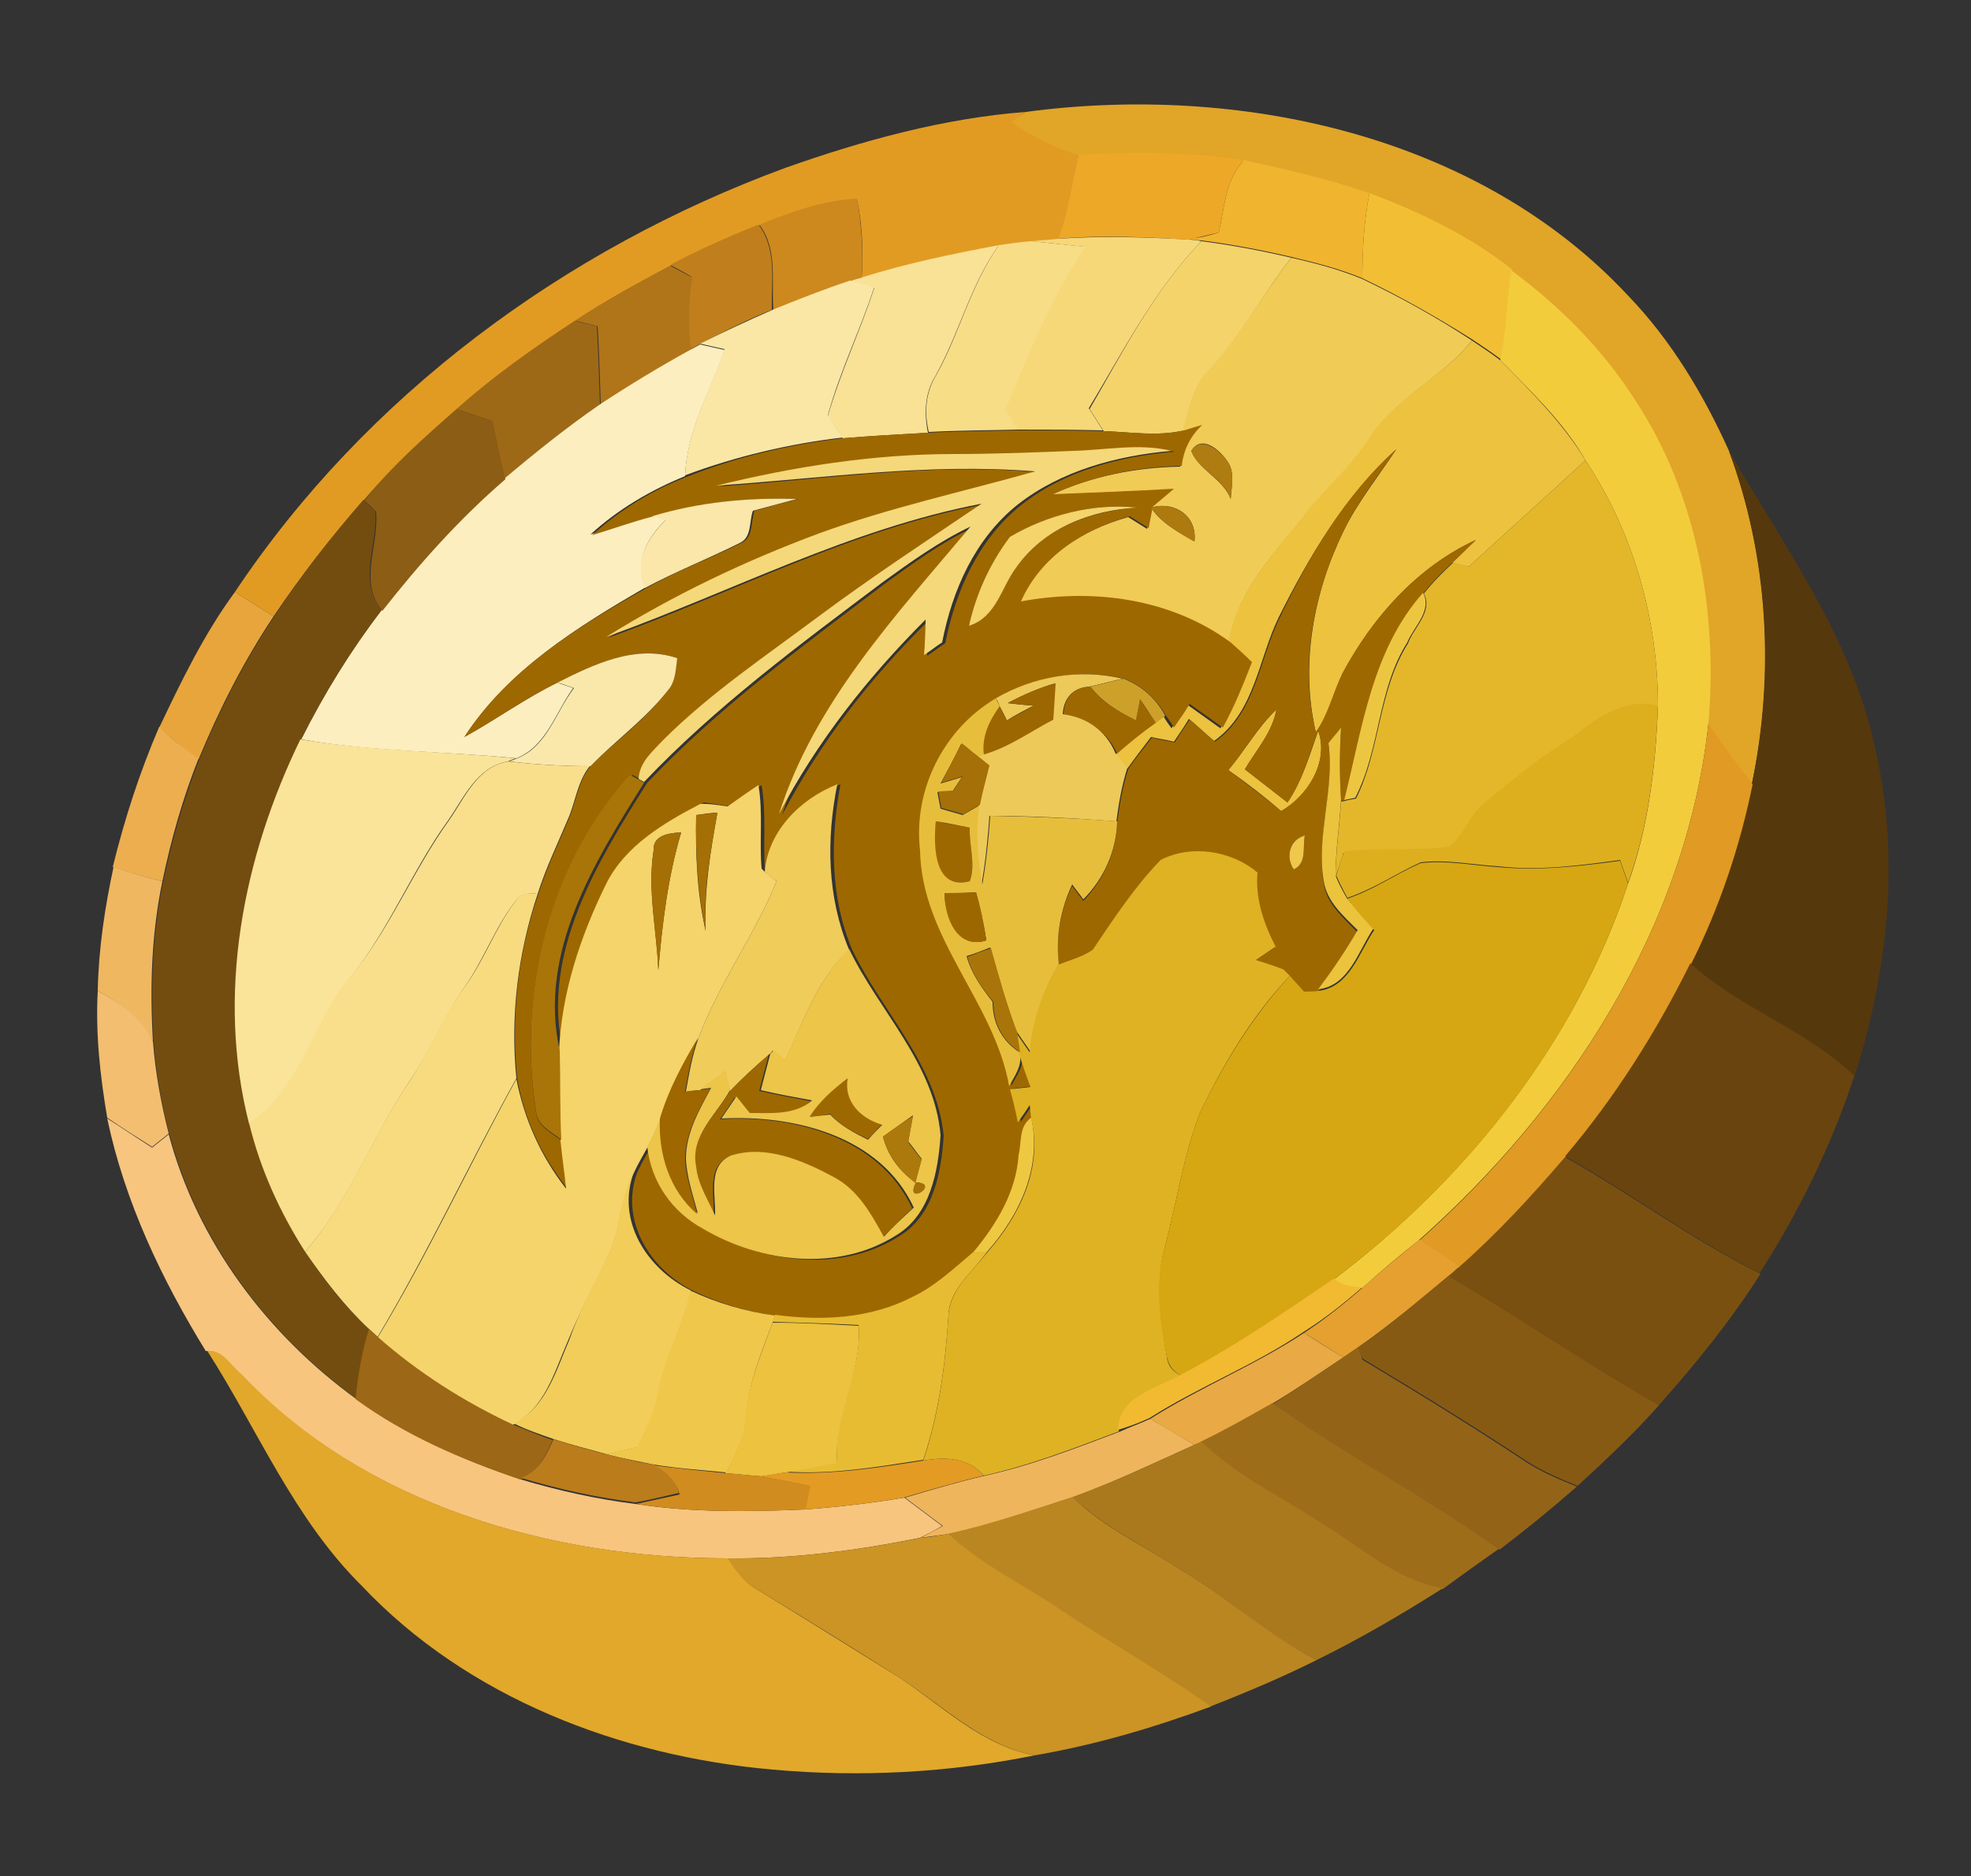 <?xml version="1.0" encoding="utf-8"?>
<!-- Generator: Adobe Illustrator 26.0.3, SVG Export Plug-In . SVG Version: 6.00 Build 0)  -->
<svg version="1.1" id="Layer_1" xmlns="http://www.w3.org/2000/svg" xmlns:xlink="http://www.w3.org/1999/xlink" x="0px" y="0px"
	 viewBox="0 0 250 238" style="enable-background:new 0 0 250 238;" xml:space="preserve">
<rect x="0" y="0" width="250" height="238" fill="#333333" stroke="none"/>
<style type="text/css">
	.st0{fill:#E1A527;}
	.st1{fill:#E19B23;}
	.st2{fill:#EDA828;}
	.st3{fill:#F1B42E;}
	.st4{fill:#CD891E;}
	.st5{fill:#F2BF34;}
	.st6{fill:#C07F1C;}
	.st7{fill:#F6D879;}
	.st8{fill:#F8DD87;}
	.st9{fill:#F4D36B;}
	.st10{fill:#F9E195;}
	.st11{fill:#F0CB56;}
	.st12{fill:#B07519;}
	.st13{fill:#F2CC3B;}
	.st14{fill:#FAE7A6;}
	.st15{fill:#9E6917;}
	.st16{fill:#ECC23F;}
	.st17{fill:#FCEEBE;}
	.st18{fill:#8C5D14;}
	.st19{fill:#9E6800;}
	.st20{fill:#AE7C11;}
	.st21{fill:#F5D87A;}
	.st22{fill:#56380D;}
	.st23{fill:#E4B72B;}
	.st24{fill:#FAE7A9;}
	.st25{fill:#734D10;}
	.st26{fill:#F4D46B;}
	.st27{fill:#AD7A0F;}
	.st28{fill:#E8A53B;}
	.st29{fill:#EDC641;}
	.st30{fill:#FAE8AB;}
	.st31{fill:#ECC959;}
	.st32{fill:#CDA02A;}
	.st33{fill:#9C6600;}
	.st34{fill:#E7BE3B;}
	.st35{fill:#DDAF1E;}
	.st36{fill:#ECAE4F;}
	.st37{fill:#E19A23;}
	.st38{fill:#EBC33D;}
	.st39{fill:#FAE499;}
	.st40{fill:#A47007;}
	.st41{fill:#F9DF8B;}
	.st42{fill:#A97509;}
	.st43{fill:#F0CC5B;}
	.st44{fill:#A46F05;}
	.st45{fill:#EFC74B;}
	.st46{fill:#DFB223;}
	.st47{fill:#D6A712;}
	.st48{fill:#F0B761;}
	.st49{fill:#F7DB7E;}
	.st50{fill:#9D6700;}
	.st51{fill:#A9750A;}
	.st52{fill:#ECC549;}
	.st53{fill:#69440F;}
	.st54{fill:#F3BE70;}
	.st55{fill:#9E6700;}
	.st56{fill:#F7C57E;}
	.st57{fill:#AC790D;}
	.st58{fill:#EFC841;}
	.st59{fill:#7A5011;}
	.st60{fill:#F2CD59;}
	.st61{fill:#A57107;}
	.st62{fill:#E5A030;}
	.st63{fill:#E8BC32;}
	.st64{fill:#F2BA31;}
	.st65{fill:#875A14;}
	.st66{fill:#ECC23E;}
	.st67{fill:#9C6716;}
	.st68{fill:#E9A944;}
	.st69{fill:#E1A82B;}
	.st70{fill:#936417;}
	.st71{fill:#9E6D19;}
	.st72{fill:#EFB55D;}
	.st73{fill:#BB7C1B;}
	.st74{fill:#AB791D;}
	.st75{fill:#E39B23;}
	.st76{fill:#D18C1F;}
	.st77{fill:#BA8621;}
	.st78{fill:#CB9425;}
</style>
<g id="_x23_e1a527ff">
	<path class="st0" d="M130.1,14.2c26.9-3.6,57.3,2.8,76.4,23.3c5.5,5.7,9.6,12.6,12.8,19.7c5,13.5,5.8,28.3,2.9,42.3
		c-2-2.5-3.8-5-5.6-7.7c1.2-14.3-1.3-29.2-9.4-41.2c-4.1-6.4-9.5-11.8-15.6-16.3c-5.4-4.4-11.7-7.3-18.1-9.7
		c-5.2-1.8-10.5-3.1-15.9-4.2c-7-1.1-14-1-21-0.7c-3-0.9-5.9-2.4-8.5-4.2C128.7,15.1,129.6,14.5,130.1,14.2z"/>
</g>
<g id="_x23_e19b23ff">
	<path class="st1" d="M99.6,21.3c9.9-3.5,20.1-6.3,30.5-7.1c-0.5,0.3-1.4,1-1.8,1.3c2.6,1.8,5.4,3.3,8.5,4.2
		c-0.7,3.6-1.3,7.3-2.6,10.7c-1.1,0.1-2.3,0.2-3.4,0.3c-1.4,0.1-2.7,0.3-4.1,0.5c-5.9,1-11.7,2.3-17.4,4.1c0.2-3.4,0.1-6.7-0.6-10
		c-4.3,0.2-8.4,1.7-12.4,3.3c-3.8,1.5-7.6,3.2-11.2,5.1c-4.1,2.2-8.2,4.4-12.1,7c-5.2,3.5-10.4,7-15,11.2
		c-4.1,3.6-8.2,7.3-11.8,11.5C42,68.1,38.2,73,34.7,78.2c-1.6-1-3.3-2.1-4.9-3.1C46.4,50.2,71.6,31.6,99.6,21.3z"/>
</g>
<g id="_x23_eda828ff">
	<path class="st2" d="M136.8,19.6c7-0.3,14-0.4,21,0.7c-2.4,2.5-2.5,6.1-3.2,9.2c-1.3,0.3-2.5,0.6-3.8,0.9
		c-5.5-0.3-11.1-0.6-16.6-0.1C135.5,26.9,136,23.2,136.8,19.6z"/>
</g>
<g id="_x23_f1b42eff">
	<path class="st3" d="M154.6,29.5c0.7-3.1,0.8-6.7,3.2-9.2c5.3,1.2,10.7,2.4,15.9,4.2c-0.7,3.6-0.9,7.2-0.9,10.8c-2.9-1.2-6-2-9-2.7
		c-3.8-0.9-7.6-1.6-11.4-2.1c-0.4,0-1.2-0.1-1.6-0.2C152.1,30.2,153.3,29.9,154.6,29.5z"/>
</g>
<g id="_x23_cd891eff">
	<path class="st4" d="M96.3,28.5c4-1.6,8.1-3.1,12.4-3.3c0.6,3.3,0.8,6.7,0.6,10c-0.4,0.1-1.1,0.3-1.4,0.5c-3.3,1.1-6.6,2.4-9.8,3.7
		C97.8,35.7,98.7,31.6,96.3,28.5z"/>
</g>
<g id="_x23_f2bf34ff">
	<path class="st5" d="M172.8,35.3c0-3.6,0.2-7.2,0.9-10.8c6.4,2.4,12.7,5.4,18.1,9.7c-0.6,3.8-0.6,7.6-1.4,11.4
		c-1.2-0.9-2.4-1.7-3.6-2.5C182.2,40.2,177.6,37.6,172.8,35.3z"/>
</g>
<g id="_x23_c07f1cff">
	<path class="st6" d="M85,33.6c3.6-1.9,7.4-3.6,11.2-5.1c2.4,3.1,1.6,7.2,1.7,10.8c-3.2,1.3-6.2,2.8-9.2,4.4l-1.1,0.6
		c-0.5-3-0.3-6.1,0.1-9.2C86.9,34.6,85.9,34.1,85,33.6z"/>
</g>
<g id="_x23_f6d879ff">
	<path class="st7" d="M130.8,30.6c1.1-0.1,2.2-0.2,3.4-0.3c5.5-0.4,11.1-0.2,16.6,0.1c0.4,0,1.2,0.1,1.6,0.2
		c-6,6.2-9.9,13.9-14.3,21.2c0.6,0.9,1.2,1.9,1.8,2.8c-3.7-0.1-7.3-0.1-11-0.1c-0.5-0.8-1-1.7-1.6-2.5c3.1-7,5.9-14.4,10.2-20.7
		C135.4,31.1,133.1,30.8,130.8,30.6z"/>
</g>
<g id="_x23_f8dd87ff">
	<path class="st8" d="M126.7,31.1c1.4-0.2,2.7-0.4,4.1-0.5c2.3,0.2,4.6,0.5,6.9,0.7c-4.4,6.4-7.2,13.7-10.2,20.7
		c0.5,0.8,1,1.7,1.6,2.5c-3.8,0.1-7.5,0.1-11.3,0.3c-0.6-2.5-0.4-5.1,1-7.3C121.7,42.3,123.1,36.2,126.7,31.1z"/>
</g>
<g id="_x23_f4d36bff">
	<path class="st9" d="M152.4,30.6c3.8,0.5,7.6,1.2,11.4,2.1c-3.7,4.7-6.5,10.1-10.6,14.5c-1.9,2-2.4,4.8-3,7.4
		c-3.4,0.8-6.8,0.2-10.2,0.1c-0.6-0.9-1.2-1.9-1.8-2.8C142.5,44.5,146.4,36.8,152.4,30.6z"/>
</g>
<g id="_x23_f9e195ff">
	<path class="st10" d="M109.3,35.2c5.7-1.8,11.5-3,17.4-4.1c-3.6,5-5,11.1-8,16.5c-1.4,2.2-1.5,4.8-1,7.3c-3.6,0.2-7.2,0.4-10.8,0.7
		c-0.6-1-1.3-1.9-1.9-2.8c1.6-5.6,4.1-10.8,5.9-16.3c-0.8-0.2-2.3-0.6-3.1-0.8C108.2,35.5,108.9,35.3,109.3,35.2z"/>
</g>
<g id="_x23_f0cb56ff">
	<path class="st11" d="M163.8,32.7c3.1,0.7,6.1,1.5,9,2.7c4.8,2.3,9.5,4.9,13.9,7.8c-3.8,4.8-9.8,7.3-13,12.5
		c-2.4,3.8-6,6.8-8.7,10.3c-3.8,4.6-8.2,9.4-9.1,15.6c-7.6-5.6-17.5-6.9-26.6-5.2c2.5-5.7,8-9.2,13.8-10.8c0.8,0.5,1.6,1,2.4,1.5
		c0.1-0.7,0.4-2,0.5-2.7c0.9-0.8,1.8-1.5,2.7-2.3c-5.1,0.3-10.3,0.4-15.4,0.7c5.1-2.4,10.8-3.5,16.4-3.6c0.2-2,1.1-3.9,2.6-5.2
		c-0.6,0.2-1.7,0.5-2.3,0.7c0.7-2.5,1.2-5.3,3-7.4C157.2,42.8,160.1,37.4,163.8,32.7 M151.1,57.2c0.9,2.4,4,3.5,5,6.1
		c0.1-1.6,0.6-3.5-0.5-4.9C154.6,57,152.4,55.1,151.1,57.2 M146,64.4c1.3,2,3.5,3.1,5.5,4.3C151.9,65.5,149,63.5,146,64.4z"/>
</g>
<g id="_x23_b07519ff">
	<path class="st12" d="M72.9,40.7c3.9-2.6,8-4.8,12.1-7c0.9,0.5,1.9,1,2.8,1.5c-0.4,3-0.7,6.1-0.1,9.2c-3.9,2.2-7.8,4.5-11.5,7
		c-0.1-3.3-0.2-6.7-0.4-10C75,41.2,73.6,40.8,72.9,40.7z"/>
</g>
<g id="_x23_f2cc3bff">
	<path class="st13" d="M190.3,45.7c0.8-3.8,0.8-7.6,1.4-11.4c6.1,4.5,11.5,9.9,15.6,16.3c8,12,10.6,27,9.4,41.2
		c-2.8,25.7-17.7,48.7-36.8,65.6c-2.4,1.9-4.8,3.9-7.1,6c-1.3,0-2.6-0.2-3.6-1.1c16.8-12.7,30.6-30,37.3-50.2
		c2.6-7.2,3.5-14.9,3.8-22.5c0-11-3.1-22-9.2-31.2C198.3,53.5,194.2,49.7,190.3,45.7z"/>
</g>
<g id="_x23_fae7a6ff">
	<path class="st14" d="M98,39.3c3.2-1.3,6.5-2.6,9.8-3.7c0.8,0.2,2.3,0.6,3.1,0.8c-1.8,5.5-4.4,10.8-5.9,16.3
		c0.6,0.9,1.3,1.9,1.9,2.8c-6.8,0.8-13.6,2.4-20,4.8c0.2-5.7,3.2-10.7,5-16c-0.8-0.2-2.3-0.5-3.1-0.7C91.8,42.1,94.8,40.7,98,39.3z"
		/>
</g>
<g id="_x23_9e6917ff">
	<path class="st15" d="M57.9,51.9c4.7-4.2,9.8-7.8,15-11.2c0.7,0.2,2.1,0.5,2.8,0.7c0.2,3.3,0.3,6.7,0.4,10c-4.2,2.9-8.3,6-12.1,9.4
		c-0.6-2.4-1.1-4.9-1.6-7.4C60.9,52.9,59.4,52.4,57.9,51.9z"/>
</g>
<g id="_x23_ecc23fff">
	<path class="st16" d="M186.7,43.2c1.2,0.8,2.4,1.6,3.6,2.5c3.9,4,7.9,7.9,10.8,12.7c-4.9,4.5-9.9,9-14.8,13.5
		c-0.5-0.1-1.6-0.4-2.1-0.5c1-1,2-2,3-2.9c-7.4,3.4-13.1,9.8-16.9,16.9c-1.2,2.5-1.8,5.3-3.4,7.5c-2-8.6-0.3-17.7,3.5-25.5
		c1.8-3.7,4.4-6.9,6.7-10.4c-6.5,5.9-11,13.5-14.9,21.3c-2.6,5.3-3,12-8.2,15.7c-1.1-0.9-2.1-1.9-3.2-2.8c-0.6,1-1.3,2-1.9,2.9
		c-0.7-0.2-2.1-0.4-2.9-0.6c-1,1.3-2,2.6-3,4c-0.5-0.6-1-1.2-1.5-1.8c1.6-1.4,3.2-2.7,4.9-3.9c0.3-0.2,0.9-0.7,1.2-0.9
		c0.2,0.4,0.7,1.1,1,1.5c0.6-1,1.3-2,2-3c1.4,1,2.8,2,4.2,3c1.4-2.7,2.6-5.4,3.7-8.3c-0.9-0.8-1.8-1.7-2.7-2.5
		c1-6.2,5.3-10.9,9.1-15.6c2.7-3.6,6.2-6.5,8.7-10.3C176.9,50.4,182.9,48,186.7,43.2z"/>
	<path class="st16" d="M155.8,97.7c2.1-2.5,3.7-5.4,6.1-7.7c-0.5,2.9-2.6,5.2-4,7.6c1.8,1.4,3.6,2.8,5.4,4.2c1.9-2.8,2.8-6,3.9-9.1
		c1.4,3.9-1.3,8.3-4.7,10.2C160.3,101,158.1,99.3,155.8,97.7z"/>
</g>
<g id="_x23_fceebeff">
	<path class="st17" d="M87.7,44.3l1.1-0.6c0.8,0.2,2.3,0.5,3.1,0.7c-1.8,5.3-4.8,10.2-5,16c-4.4,1.8-8.5,4.2-12,7.4
		c2.6-0.8,5.2-1.7,7.8-2.4c0.4,0.1,1.4,0.4,1.8,0.5c-2.4,2.3-4.1,5.3-2.6,8.6C73.3,79.5,64.4,85,58.9,93.5c4-2.2,7.7-4.9,11.8-6.9
		c0.5,0.2,1.5,0.5,2,0.7c-2.2,3-3.4,7.4-7.2,8.9c-9.1-0.9-18.3-0.8-27.3-2.4c2.9-5.8,6.3-11.3,10.2-16.4c4.7-6,9.8-11.7,15.6-16.7
		c3.9-3.3,7.9-6.5,12.1-9.4C79.9,48.8,83.7,46.5,87.7,44.3z"/>
</g>
<g id="_x23_8c5d14ff">
	<path class="st18" d="M57.9,51.9c1.5,0.5,3,1,4.6,1.5c0.5,2.5,1,4.9,1.6,7.4c-5.8,5-10.9,10.7-15.6,16.7c-3.1-3.7-0.4-8.3-0.8-12.6
		c-0.4-0.4-1.1-1.1-1.5-1.4C49.6,59.2,53.8,55.5,57.9,51.9z"/>
</g>
<g id="_x23_9e6800ff">
	<path class="st19" d="M106.9,55.6c3.6-0.3,7.2-0.5,10.8-0.7c3.8-0.2,7.5-0.2,11.3-0.3c3.7,0,7.3,0,11,0.1c3.4,0.1,6.8,0.7,10.2-0.1
		c0.6-0.2,1.7-0.5,2.3-0.7c-1.5,1.4-2.4,3.2-2.6,5.2c-5.7,0.1-11.3,1.3-16.4,3.6c5.1-0.2,10.3-0.4,15.4-0.7
		c-0.9,0.8-1.8,1.5-2.7,2.3c-0.1,0.7-0.4,2-0.5,2.7c-0.8-0.5-1.6-1-2.4-1.5c-5.8,1.6-11.3,5.1-13.8,10.8c9.1-1.7,19-0.4,26.6,5.2
		c0.9,0.8,1.8,1.6,2.7,2.5c-1.1,2.8-2.2,5.6-3.7,8.3c-1.4-1-2.8-2-4.2-3c-0.6,1-1.3,2-2,3c-0.2-0.4-0.7-1.1-1-1.5
		c-1.2-2.1-3-3.8-5.3-4.7c-5.5-1.3-11.3-0.3-16.1,2.5c-6.6,3.9-10.5,11.7-9.6,19.3c0.2,11.1,9.4,19.2,11.4,29.8
		c0.6-1.2,1.6-2.4,1.4-4c0.4,1.4,0.9,2.7,1.4,4.1c-0.7,0.1-2,0.2-2.6,0.3c0.2,1.1,0.7,3.2,1,4.2c0.5-0.7,1-1.5,1.5-2.2
		c0,0.4,0.1,1.3,0.2,1.7c-1.6,1-1.3,3.1-1.6,4.7c-0.3,4.7-2.8,8.8-5.7,12.3c-2.5,2.1-4.9,4.4-7.9,5.8c-5.3,2.7-11.4,3-17.2,2.4
		c-3.8-0.5-7.4-1.6-10.8-3.2c-5.5-2.7-9.4-8.9-7.2-15c0.5-1.1,1.1-2.1,1.7-3.2c0.6,4.4,3.2,8.2,7.1,10.4c7.3,4.3,17.2,5.5,24.5,0.8
		c4.3-2.6,5.3-8.1,5.6-12.7c-0.9-9.1-7.8-15.7-11.6-23.6c-2.8-6.6-2.8-14-1.5-21c-4.6,1.8-8.8,6-9.2,11.1l-0.4-0.4
		c-0.2-3.5,0.2-7.1-0.4-10.6c-1.3,0.8-2.6,1.8-3.9,2.7c-0.8-0.1-2.6-0.4-3.4-0.5c-4.6,2.4-9.5,5.3-11.9,10.1
		c-3.3,6.7-5.7,13.9-6,21.4c-2.8-12.4,4.4-24,10.7-34c9.1-9.6,19.8-17.4,30.2-25.3c3.6-2.6,7.1-5.2,11.2-7.1
		c-9.4,11.1-19.8,22.3-24.3,36.5c4.8-9.2,11.2-17.4,18.6-24.7c-0.1,1.1-0.2,3.4-0.2,4.5c0.8-0.5,1.5-1.1,2.3-1.6
		c1.3-6.6,4.2-13.2,9.6-17.5c5.5-4.4,12.6-6.2,19.5-6.8c-4.1-1-8.4,0-12.5,0c-5,0.1-10.1,0.3-15.1,0.4c-10.2,0-20.3,1.5-30.1,4
		c13.4-0.9,26.9-3,40.3-1.8c-9.2,2.6-18.5,4.6-27.5,7.9c-9.3,3.5-18.4,7.9-26.9,13.1c15.8-5.7,31-13.8,47.6-16.9
		c-6.9,4.6-13.8,9.1-20.4,14.1c-6.8,5.1-13.9,9.9-20,15.9c-1.3,1.4-2.9,2.8-3.1,4.9l-1.1-0.6C69.6,109.7,65.6,126,68,141.1
		c0.1,1.8,2,2.6,3.2,3.6c0.2,2,0.5,4,0.7,6c-3.2-4-5.4-8.8-6.3-13.9c-0.8-7.9,0.1-15.9,2.7-23.4c1-3.2,2.5-6.3,3.8-9.4
		c1-2.3,1.2-4.8,2.8-6.8c3.2-3.2,7-5.9,9.8-9.6c1-1.1,0.9-2.7,1.2-4.1c-5.3-1.8-10.5,0.8-15.2,3.1c-4.1,2-7.8,4.7-11.8,6.9
		c5.5-8.5,14.4-14,23.1-18.9c3.9-2.2,8-3.7,12-5.7c1.6-0.7,1.2-2.7,1.7-4.1c1.8-0.5,3.7-1,5.6-1.5c-6.2-0.2-12.4,0.4-18.4,2.2
		c-2.7,0.7-5.2,1.6-7.8,2.4c3.5-3.2,7.6-5.7,12-7.4C93.3,58,100.1,56.4,106.9,55.6 M128.1,68.1c-2.5,3.3-4.3,7.2-5.2,11.3
		c3.5-1.1,4-4.8,6-7.4c3.5-5,9.5-7.2,15.4-7.6C138.7,63.8,133,65.3,128.1,68.1z"/>
	<path class="st19" d="M177.1,57c-2.3,3.4-4.9,6.6-6.7,10.4c-3.8,7.8-5.6,16.9-3.5,25.5c1.6-2.3,2.2-5.1,3.4-7.5
		c3.8-7.1,9.5-13.5,16.9-16.9c-1,1-2,2-3,2.9c-1.3,1.2-2.6,2.5-3.7,3.9c-6.5,7.3-7.7,17.2-9.9,26.2l-0.5,0.1c-0.2-3.1-0.2-6.1,0-9.2
		c-0.5,0.7-1.1,1.3-1.6,2c0.8,5.9-1.6,11.8-0.6,17.7c0.4,2.7,2.6,4.4,4.3,6.2c-1.5,2.6-3.2,5.1-5,7.5c-0.6,0-1.3,0.1-1.9,0.1
		c-0.6-0.7-1.2-1.3-1.8-2l-0.8-0.8c-1.2-0.4-2.3-0.8-3.5-1.2c0.6-0.4,1.9-1.3,2.5-1.7c-1.5-2.9-2.6-6-2.3-9.4
		c-3.4-2.8-8.4-3.6-12.3-1.6c-3.2,3.4-5.9,7.4-8.4,11.4c-1.3,0.9-2.9,1.3-4.4,1.9c-0.4-3.5,0.2-7,1.7-10.1c0.3,0.5,1.1,1.4,1.4,1.9
		c2.6-2.7,4.2-6.2,4.3-9.9c0.3-2.3,0.7-4.6,1.4-6.8c0.9-1.4,2-2.7,3-4c0.7,0.2,2.1,0.4,2.9,0.6c0.6-1,1.3-2,1.9-2.9
		c1.1,0.9,2.1,1.9,3.2,2.8c5.2-3.7,5.6-10.4,8.2-15.7C166.1,70.5,170.6,62.8,177.1,57 M155.8,97.7c2.3,1.7,4.5,3.4,6.7,5.2
		c3.4-2,6.1-6.3,4.7-10.2c-1.2,3.1-2,6.4-3.9,9.1c-1.8-1.4-3.6-2.8-5.4-4.2c1.5-2.5,3.5-4.7,4-7.6C159.5,92.2,157.9,95.2,155.8,97.7
		 M164.1,110.3c1.7-0.8,1.1-2.8,1.4-4.3C163.6,106.5,163,108.7,164.1,110.3z"/>
	<path class="st19" d="M134.9,90.6c0.1-2.1,1.3-3.4,3.4-3.5c1.4,2,3.6,3.2,5.8,4.3c0.1-0.7,0.4-2,0.5-2.7c0.6,1,1.3,2,2,3
		c-1.7,1.2-3.3,2.5-4.9,3.9C140.4,92.8,138,91.1,134.9,90.6z"/>
	<path class="st19" d="M118.7,104.2c1.4,0.3,2.8,0.5,4.3,0.8c-0.1,2.2,0.8,4.7,0,6.8C118.4,113,118.3,107.2,118.7,104.2z"/>
	<path class="st19" d="M92.6,138.4c1.6-1.7,3.3-3.1,4.9-4.6c-0.4,1.5-0.8,3.1-1.2,4.6c2.2,0.5,4.4,0.9,6.5,1.3
		c-2.2,2-5.2,1.6-7.9,1.6c-0.6-0.7-1.1-1.4-1.7-2.1c-0.6,0.9-1.2,1.9-1.9,2.8c9.2-0.6,20.2,2.2,24.4,11.3c-1.3,1.2-2.5,2.5-3.8,3.7
		c-1.6-2.9-3.3-6-6.4-7.6c-3.9-2.1-8.6-4.1-13-2.7c-3,1.4-1.8,5.1-2,7.6c-0.9-2-2.2-3.9-2.4-6.2C87.5,144.2,90.9,141.4,92.6,138.4z"
		/>
	<path class="st19" d="M102.7,141.7c1.1-2.1,3-3.5,4.8-5c-0.5,3.1,1.7,5.1,4.4,5.9c-0.6,0.6-1.2,1.3-1.8,1.9
		c-1.7-0.8-3.5-1.7-4.8-3.2C104.5,141.5,103.6,141.6,102.7,141.7z"/>
</g>
<g id="_x23_ae7c11ff">
	<path class="st20" d="M151.1,57.2c1.3-2,3.5-0.1,4.5,1.2c1.1,1.4,0.6,3.3,0.5,4.9C155.1,60.6,152,59.6,151.1,57.2z"/>
</g>
<g id="_x23_f5d87aff">
	<path class="st21" d="M90.9,61.6c9.8-2.4,19.9-4,30.1-4c5,0,10.1-0.2,15.1-0.4c4.2-0.1,8.4-1,12.5,0c-6.9,0.6-14,2.5-19.5,6.8
		c-5.4,4.3-8.3,10.8-9.6,17.5c-0.8,0.5-1.5,1.1-2.3,1.6c0.1-1.1,0.2-3.4,0.2-4.5c-7.3,7.3-13.8,15.5-18.6,24.7
		c4.5-14.2,14.9-25.3,24.3-36.5c-4,1.9-7.6,4.5-11.2,7.1c-10.5,7.9-21.2,15.8-30.2,25.3c-0.2-0.1-0.6-0.3-0.7-0.4
		c0.1-2.1,1.8-3.5,3.1-4.9c6-6,13.2-10.8,20-15.9c6.6-4.9,13.6-9.5,20.4-14.1c-16.7,3.2-31.8,11.2-47.6,16.9
		c8.5-5.3,17.5-9.6,26.9-13.1c9-3.3,18.3-5.3,27.5-7.9C117.7,58.7,104.3,60.7,90.9,61.6z"/>
</g>
<g id="_x23_56380dff">
	<path class="st22" d="M219.3,57.2c6.8,11.8,15.2,23.2,18.3,36.7c3.5,14.1,2,29-2.4,42.7c-6.1-5.9-14.6-8.6-20.8-14.3
		c3.6-7.2,6.2-14.9,7.8-22.8C225.2,85.4,224.3,70.6,219.3,57.2z"/>
</g>
<g id="_x23_e4b72bff">
	<path class="st23" d="M186.3,71.9c4.9-4.5,9.9-9,14.8-13.5c6.1,9.2,9.2,20.2,9.2,31.2c-4.1-1-7.6,1.4-10.7,3.9
		c-4.1,2.5-7.9,5.6-11.6,8.7c-1.7,1.6-2.4,4-4.3,5.4c-4.4,0.6-8.9,0.1-13.3,0.6c-0.2,0.8-0.8,2.3-1,3.1c0-3.2,0.5-6.4,0.7-9.6
		l0.5-0.1c0.3-0.1,1-0.2,1.4-0.3c3.1-6.2,2.8-13.7,6.6-19.7c0.7-2,3.2-4,2-6.3c1.1-1.4,2.4-2.7,3.7-3.9
		C184.7,71.5,185.8,71.7,186.3,71.9z"/>
</g>
<g id="_x23_fae7a9ff">
	<path class="st24" d="M82.7,65.5c5.9-1.8,12.2-2.4,18.4-2.2c-1.9,0.5-3.7,1-5.6,1.5c-0.5,1.3-0.1,3.4-1.7,4.1c-4,2-8.1,3.6-12,5.7
		c-1.5-3.3,0.3-6.3,2.6-8.6C84.1,65.9,83.2,65.6,82.7,65.5z"/>
</g>
<g id="_x23_734d10ff">
	<path class="st25" d="M46.1,63.4c0.4,0.4,1.1,1.1,1.5,1.4c0.4,4.2-2.3,8.8,0.8,12.6c-3.9,5.1-7.3,10.6-10.2,16.4
		c-7.3,14.9-10.8,32.4-6.5,48.8c1.4,5.8,3.9,11.3,7.1,16.3c2.3,3.6,5,6.9,8.1,9.8c-0.9,2.8-1.4,5.8-1.6,8.8
		c-11.3-8.2-20.2-20-23.8-33.6c-1-3.8-1.7-7.7-2-11.7c-0.4-6.8-0.2-13.7,1.2-20.3c1.1-5.3,2.6-10.5,4.6-15.6
		c2.6-6.3,5.7-12.4,9.5-18.1C38.2,73,42,68.1,46.1,63.4z"/>
</g>
<g id="_x23_f4d46bff">
	<path class="st26" d="M128.1,68.1c4.8-2.8,10.6-4.3,16.2-3.7c-5.9,0.3-11.9,2.6-15.4,7.6c-1.9,2.5-2.5,6.3-6,7.4
		C123.8,75.3,125.6,71.4,128.1,68.1z"/>
	<path class="st26" d="M92.3,102.3c1.3-0.9,2.5-1.8,3.9-2.7c0.6,3.5,0.1,7.1,0.4,10.6l0.4,0.4c0.4,0.3,1.1,0.9,1.5,1.2
		c-2.8,6.9-7.3,12.9-9.9,19.9c-1.9,3.2-3.7,6.5-4.8,10.2c-0.5,1.3-1.1,2.5-1.7,3.7c-0.6,1.1-1.2,2.1-1.7,3.2
		c-1.8,3.2-1.6,7.1-3.2,10.4c-1.7,3.7-3.7,7.2-5.2,11c-1.7,3.9-2.9,8.5-7,10.6c-6.2-2.8-12-6.5-17.1-11.1
		c6.4-10.6,11.6-21.9,17.6-32.8c1,5.1,3.1,9.8,6.3,13.9c-0.2-2-0.5-4-0.7-6c-0.2-3.8,0-7.6-0.2-11.3c0.3-7.5,2.7-14.7,6-21.4
		c2.4-4.8,7.3-7.7,11.9-10.1C89.7,101.9,91.5,102.2,92.3,102.3 M88.3,103.4c-0.1,4.9,0.1,9.9,1.2,14.7c-0.2-5.1,0.6-10.1,1.5-15
		C90.3,103.1,89,103.3,88.3,103.4 M82.9,107.9c-0.8,5.1,0.4,10.1,0.6,15.2c0.5-5.9,1.2-11.8,2.9-17.5
		C84.9,105.7,82.8,105.9,82.9,107.9z"/>
</g>
<g id="_x23_ad7a0fff">
	<path class="st27" d="M146,64.4c2.9-0.9,5.9,1.1,5.5,4.3C149.5,67.6,147.4,66.4,146,64.4z"/>
</g>
<g id="_x23_e8a53bff">
	<path class="st28" d="M20.2,92.3c2.8-5.9,5.7-11.9,9.6-17.2c1.6,1,3.3,2.1,4.9,3.1c-3.8,5.7-6.9,11.8-9.5,18.1
		C23.4,95.1,21.8,93.7,20.2,92.3z"/>
</g>
<g id="_x23_edc641ff">
	<path class="st29" d="M180.5,75.2c1.2,2.3-1.2,4.3-2,6.3c-3.8,6-3.4,13.5-6.6,19.7c-0.3,0.1-1,0.2-1.4,0.3
		C172.8,92.4,174,82.5,180.5,75.2z"/>
</g>
<g id="_x23_fae8abff">
	<path class="st30" d="M70.7,86.6c4.6-2.3,9.9-4.9,15.2-3.1c-0.2,1.4-0.2,3-1.2,4.1c-2.8,3.6-6.6,6.3-9.8,9.6
		c-3.5,0-6.9-0.2-10.3-0.6l1-0.4c3.8-1.5,4.9-5.9,7.2-8.9C72.2,87.1,71.2,86.7,70.7,86.6z"/>
</g>
<g id="_x23_ecc959ff">
	<path class="st31" d="M126.3,88.6c4.8-2.8,10.6-3.8,16.1-2.5c-1.4,0.3-2.8,0.7-4.2,1c-2.1,0.1-3.3,1.5-3.4,3.5
		c3.1,0.4,5.5,2.1,6.7,5c0.5,0.6,1,1.2,1.5,1.8c-0.7,2.2-1.1,4.5-1.4,6.8c-5.4-0.4-10.8-0.7-16.1-0.7c-0.2,2.9-0.5,5.8-1,8.7
		c-0.7-3.3-0.8-6.7-0.4-10c0.4-1.7,0.9-3.4,1.2-5c-0.4-0.3-1.1-0.9-1.5-1.2c0.2-0.1,0.6-0.2,0.9-0.3c3.2-0.9,5.8-3,8.8-4.4
		c0.1-1.5,0.2-3,0.3-4.6c-2.1,0.6-4.1,1.5-6,2.5c0.8,0.1,2.5,0.3,3.3,0.3c-1.1,0.6-2.3,1.2-3.4,1.9c-0.2-0.5-0.7-1.4-0.9-1.8
		C126.7,89.3,126.5,88.8,126.3,88.6z"/>
</g>
<g id="_x23_cda02aff">
	<path class="st32" d="M142.5,86.1c2.3,0.9,4.1,2.5,5.3,4.7c-0.3,0.2-0.9,0.7-1.2,0.9c-0.7-1-1.3-2-2-3c-0.1,0.7-0.4,2-0.5,2.7
		c-2.2-1.1-4.3-2.3-5.8-4.3C139.7,86.8,141.1,86.4,142.5,86.1z"/>
</g>
<g id="_x23_9c6600ff">
	<path class="st33" d="M127.9,89.2c1.9-1.1,3.9-1.9,6-2.5c-0.1,1.5-0.2,3-0.3,4.6c-2.9,1.5-5.6,3.5-8.8,4.4c-0.4-2.3,0.6-4.3,2-6.1
		c0.2,0.5,0.7,1.4,0.9,1.8c1.1-0.6,2.3-1.2,3.4-1.9C130.4,89.5,128.7,89.3,127.9,89.2z"/>
</g>
<g id="_x23_e7be3bff">
	<path class="st34" d="M116.7,107.9c-0.9-7.7,3-15.4,9.6-19.3c0.1,0.2,0.4,0.7,0.5,1c-1.3,1.8-2.3,3.8-2,6.1
		c-0.2,0.1-0.7,0.2-0.9,0.3c-0.7-0.5-1.3-1.1-2-1.6c-0.8,1.7-1.7,3.3-2.6,5c0.7-0.2,2-0.6,2.7-0.8c-0.4,0.6-0.8,1.2-1.2,1.8
		c-0.5,0-1.4,0.1-1.9,0.1c0.1,0.5,0.3,1.6,0.4,2.1c0.7,0.2,2.1,0.6,2.8,0.8c0.5-0.3,1.6-0.9,2.1-1.2c-0.4,3.3-0.2,6.7,0.4,10
		c0.5-2.9,0.8-5.8,1-8.7c5.4,0.1,10.8,0.3,16.1,0.7c-0.1,3.8-1.7,7.3-4.3,9.9c-0.3-0.5-1.1-1.4-1.4-1.9c-1.5,3.2-2.1,6.6-1.7,10.1
		c-2,3.4-3.2,7.2-3.6,11.1c-0.6-0.9-1.2-1.7-1.8-2.6c-1.3-3.5-2.3-7.1-3.3-10.6c-1,0.4-2,0.8-3,1.1c0.6,2.2,1.9,4,3.3,5.8
		c0,2.6,1.1,4.9,3.4,6.4l0.1,0.3c0.2,1.5-0.7,2.7-1.4,4C126.1,127.1,116.9,119.1,116.7,107.9 M118.7,104.2c-0.3,3-0.3,8.8,4.3,7.6
		c0.8-2.1-0.1-4.5,0-6.8C121.5,104.7,120.1,104.4,118.7,104.2 M119.8,113.3c0.1,3,1.6,7.2,5.3,6c-0.3-2.1-0.8-4.1-1.3-6.1
		C122.4,113.3,121.1,113.3,119.8,113.3z"/>
</g>
<g id="_x23_ddaf1eff">
	<path class="st35" d="M199.6,93.4c3-2.4,6.6-4.9,10.7-3.9c-0.3,7.6-1.2,15.3-3.8,22.5c-0.2-0.7-0.8-2.2-1-2.9
		c-5.1,0.7-10.3,1.4-15.5,0.8c-3.3-0.2-6.6-0.9-9.8-0.5c-3.1,1.4-6,3.4-9.3,4.5c-0.5-0.9-1-1.9-1.4-2.8c0.2-0.8,0.7-2.3,1-3.1
		c4.4-0.5,8.9,0,13.3-0.6c1.9-1.4,2.5-3.9,4.3-5.4C191.7,99,195.5,95.9,199.6,93.4z"/>
</g>
<g id="_x23_ecae4fff">
	<path class="st36" d="M14.3,110c1.5-6.1,3.4-12,5.9-17.8c1.5,1.5,3.2,2.8,5,4c-2,5-3.5,10.3-4.6,15.6
		C18.5,111.3,16.4,110.7,14.3,110z"/>
</g>
<g id="_x23_e19a23ff">
	<path class="st37" d="M216.7,91.8c1.7,2.6,3.6,5.2,5.6,7.7c-1.6,7.9-4.2,15.6-7.8,22.8c-4.3,8.8-9.6,17.1-15.9,24.5
		c-4.2,4.9-8.6,9.7-13.5,14c-1.7-1.1-3.4-2.3-5.1-3.4C199,140.5,213.9,117.5,216.7,91.8z"/>
</g>
<g id="_x23_ebc33dff">
	<path class="st38" d="M168.5,94.3c0.5-0.7,1.1-1.3,1.6-2c-0.2,3.1-0.2,6.2,0,9.2c-0.2,3.2-0.7,6.4-0.7,9.6c0.4,1,0.9,1.9,1.4,2.8
		c1.1,1.3,2.2,2.6,3.4,3.9c-1.9,2.8-3.1,7.3-7,7.7c1.8-2.4,3.5-4.9,5-7.5c-1.8-1.8-3.9-3.6-4.3-6.2
		C166.9,106.1,169.3,100.2,168.5,94.3z"/>
</g>
<g id="_x23_fae499ff">
	<path class="st39" d="M31.6,142.6c-4.2-16.4-0.8-33.8,6.5-48.8c9,1.5,18.2,1.5,27.3,2.4l-1,0.4c-3.9,0.7-5.5,4.5-7.5,7.4
		c-4.7,6.5-7.6,14.1-12.7,20.3C39.6,130,38.1,138.3,31.6,142.6z"/>
</g>
<g id="_x23_a47007ff">
	<path class="st40" d="M122,94.3c0.7,0.5,1.3,1.1,2,1.6c0.4,0.3,1.1,0.9,1.5,1.2c-0.4,1.7-0.9,3.4-1.2,5c-0.5,0.3-1.6,0.9-2.1,1.2
		c-0.7-0.2-2.1-0.6-2.8-0.8c-0.1-0.5-0.3-1.6-0.4-2.1c0.5,0,1.4-0.1,1.9-0.1c0.4-0.6,0.8-1.2,1.2-1.8c-0.7,0.2-2,0.6-2.7,0.8
		C120.2,97.7,121.1,96,122,94.3z"/>
</g>
<g id="_x23_f9df8bff">
	<path class="st41" d="M57,104c2-2.9,3.6-6.8,7.5-7.4c3.4,0.4,6.9,0.6,10.3,0.6c-1.6,2-1.8,4.6-2.8,6.8c-1.3,3.1-2.8,6.2-3.8,9.4
		c-1-0.1-2.2-0.1-2.8,0.9c-2.6,3.3-4,7.4-6.4,10.8c-2.5,3.6-4.2,7.7-6.6,11.4c-5,7.2-7.9,15.7-13.7,22.3c-3.2-5-5.7-10.5-7.1-16.3
		c6.4-4.3,7.9-12.5,12.6-18.3C49.4,118.1,52.3,110.5,57,104z"/>
</g>
<g id="_x23_a97509ff">
	<path class="st42" d="M79.9,98.3l1.1,0.6c0.2,0.1,0.5,0.3,0.7,0.4c-6.3,10-13.5,21.6-10.7,34c0.1,3.8,0,7.6,0.2,11.3
		c-1.2-1-3.1-1.8-3.2-3.6C65.6,126,69.6,109.7,79.9,98.3z"/>
</g>
<g id="_x23_f0cc5bff">
	<path class="st43" d="M97,110.6c0.4-5.2,4.6-9.3,9.2-11.1c-1.4,7-1.3,14.3,1.5,21c-4.1,3.8-5.8,9.1-8.1,14
		c-0.4-0.3-1.2-0.9-1.6-1.2c-0.1,0.1-0.3,0.4-0.5,0.5c-1.7,1.5-3.4,3-4.9,4.6c-0.2-0.6-0.5-1.9-0.6-2.5c-1.1,0.8-2.1,1.6-3.2,2.4
		c-0.5,0-1.4,0.2-1.8,0.2c0.4-2.3,0.8-4.6,1.6-6.8c2.6-7,7.1-13,9.9-19.9C98.1,111.5,97.3,110.9,97,110.6z"/>
</g>
<g id="_x23_a46f05ff">
	<path class="st44" d="M88.3,103.4c0.7-0.1,2-0.2,2.7-0.3c-0.9,4.9-1.8,9.9-1.5,15C88.5,113.2,88.2,108.3,88.3,103.4z"/>
	<path class="st44" d="M82.9,107.9c-0.1-2,2-2.2,3.5-2.3c-1.7,5.7-2.4,11.6-2.9,17.5C83.3,118.1,82.1,113,82.9,107.9z"/>
</g>
<g id="_x23_efc74bff">
	<path class="st45" d="M164.1,110.3c-1.1-1.6-0.5-3.8,1.4-4.3C165.2,107.5,165.8,109.5,164.1,110.3z"/>
	<path class="st45" d="M87.5,163.7c3.4,1.6,7.1,2.7,10.8,3.2l-0.3,0.9c-1.4,3.7-3,7.5-3.3,11.5c-0.1,2.7-1.3,5.2-2.6,7.5
		c-3.1-0.3-6.1-0.5-9.2-1c-2-0.4-4-0.8-6-1.3c1.3-0.3,2.5-0.6,3.8-0.9c1.1-2,2.1-4.1,2.5-6.3C84,172.6,86.4,168.4,87.5,163.7z"/>
</g>
<g id="_x23_dfb223ff">
	<path class="st46" d="M147.2,109.1c3.9-2,9-1.2,12.3,1.6c-0.3,3.3,0.8,6.5,2.3,9.4c-0.6,0.4-1.9,1.3-2.5,1.7
		c1.2,0.4,2.3,0.7,3.5,1.2l0.8,0.8c-4.8,5.1-8.4,11.1-11.4,17.4c-2.1,5.4-2.9,11.2-4.4,16.8c-1.3,4.6-0.6,9.4,0.2,14.1
		c0.1,1.1,0.7,1.9,1.8,2.4c-3.1,1.8-7.8,2.6-7.9,7.1c-5.6,2.1-11.2,4.3-17.1,5.6c-2-2.3-4.9-2.4-7.7-1.9c2-5.9,2.8-12.1,3.2-18.3
		c0.1-3.4,3-5.6,4.9-8.1c4.1-4.6,7.1-10.7,5.6-17c-0.1-0.4-0.1-1.3-0.2-1.7c-0.5,0.8-1,1.5-1.5,2.2c-0.2-1.1-0.7-3.2-1-4.2
		c0.6-0.1,2-0.2,2.6-0.3c-0.5-1.4-1-2.7-1.4-4.1l-0.1-0.3c-0.1-0.6-0.3-2-0.4-2.6c0.6,0.9,1.2,1.7,1.8,2.6c0.3-3.9,1.6-7.7,3.6-11.1
		c1.5-0.6,3.1-1,4.4-1.9C141.3,116.5,143.9,112.5,147.2,109.1z"/>
</g>
<g id="_x23_d6a712ff">
	<path class="st47" d="M170.9,114c3.3-1.1,6.1-3.1,9.3-4.5c3.3-0.4,6.6,0.3,9.8,0.5c5.2,0.5,10.4-0.1,15.5-0.8
		c0.2,0.7,0.8,2.2,1,2.9c-6.7,20.2-20.4,37.5-37.3,50.2c-6.3,4.3-12.7,8.6-19.4,12.2c-1-0.5-1.6-1.3-1.8-2.4
		c-0.9-4.6-1.6-9.4-0.2-14.1c1.5-5.6,2.3-11.4,4.4-16.8c3-6.3,6.7-12.3,11.4-17.4c0.6,0.7,1.2,1.3,1.8,2c0.6,0,1.3,0,1.9-0.1
		c3.9-0.5,5.1-4.9,7-7.7C173.1,116.7,171.9,115.4,170.9,114z"/>
</g>
<g id="_x23_f0b761ff">
	<path class="st48" d="M12.4,125.7c0.1-5.3,0.9-10.6,2-15.7c2.1,0.7,4.1,1.3,6.2,1.8c-1.4,6.7-1.6,13.5-1.2,20.3
		C17.9,129.2,15.2,127.2,12.4,125.7z"/>
</g>
<g id="_x23_f7db7eff">
	<path class="st49" d="M65.4,114.3c0.6-1.1,1.8-1,2.8-0.9c-2.5,7.5-3.5,15.5-2.7,23.4c-6,10.8-11.2,22.1-17.6,32.8l-1.1-1
		c-3.1-2.9-5.7-6.3-8.1-9.8c5.8-6.7,8.7-15.2,13.7-22.3c2.3-3.7,4-7.8,6.6-11.4C61.5,121.7,62.8,117.7,65.4,114.3z"/>
</g>
<g id="_x23_9d6700ff">
	<path class="st50" d="M119.8,113.3c1.3,0,2.7,0,4-0.1c0.6,2,1,4,1.3,6.1C121.3,120.5,119.8,116.3,119.8,113.3z"/>
</g>
<g id="_x23_a9750aff">
	<path class="st51" d="M122.7,121.4c1-0.4,2-0.8,3-1.1c1,3.6,2,7.2,3.3,10.6c0.1,0.6,0.3,2,0.4,2.6c-2.3-1.5-3.4-3.7-3.4-6.4
		C124.6,125.4,123.3,123.6,122.7,121.4z"/>
</g>
<g id="_x23_ecc549ff">
	<path class="st52" d="M99.6,134.4c2.3-4.9,4.1-10.2,8.1-14c3.8,7.9,10.8,14.5,11.6,23.6c-0.3,4.6-1.3,10.1-5.6,12.7
		c-7.4,4.7-17.2,3.5-24.5-0.8c-3.9-2.1-6.6-5.9-7.1-10.4c0.6-1.2,1.2-2.4,1.7-3.7c-0.2,4.5,1.2,9.1,4.7,12.1
		c-0.6-2.3-1.4-4.5-1.5-6.9c0-3.3,1.7-6.2,3.2-9l-1.4,0.2c1.1-0.8,2.2-1.6,3.2-2.4c0.2,0.6,0.5,1.9,0.6,2.5
		c-1.7,3.1-5.1,5.8-4.3,9.7c0.2,2.2,1.5,4.2,2.4,6.2c0.1-2.6-1-6.3,2-7.6c4.4-1.4,9.1,0.6,13,2.7c3.1,1.6,4.8,4.7,6.4,7.6
		c1.2-1.3,2.5-2.5,3.8-3.7c-4.2-9.1-15.2-11.8-24.4-11.3c0.6-0.9,1.3-1.9,1.9-2.8c0.6,0.7,1.1,1.4,1.7,2.1c2.7,0,5.7,0.3,7.9-1.6
		c-2.2-0.4-4.4-0.8-6.5-1.3c0.4-1.5,0.8-3.1,1.2-4.6c0.1-0.1,0.3-0.3,0.5-0.5C98.3,133.5,99.2,134.1,99.6,134.4 M102.7,141.7
		c0.9-0.1,1.7-0.2,2.6-0.3c1.3,1.4,3,2.3,4.8,3.2c0.6-0.7,1.2-1.3,1.8-1.9c-2.7-0.8-4.9-2.9-4.4-5.9
		C105.7,138.2,103.9,139.7,102.7,141.7 M112,144.2c0.6,2.4,2.1,4.4,4.1,5.8c0.2-0.8,0.6-2.2,0.8-3c-0.6-0.7-1.1-1.5-1.7-2.2
		c0.2-1.1,0.4-2.2,0.6-3.3C114.5,142.4,113.3,143.3,112,144.2 M116.2,150C114.6,153.1,119.4,150.2,116.2,150z"/>
</g>
<g id="_x23_69440fff">
	<path class="st53" d="M198.5,146.7c6.3-7.4,11.6-15.8,15.9-24.5c6.2,5.7,14.7,8.4,20.8,14.3c-2.9,8.8-7,17.2-12,25
		C214.6,157.2,206.9,151.4,198.5,146.7z"/>
</g>
<g id="_x23_f3be70ff">
	<path class="st54" d="M12.4,125.7c2.8,1.5,5.6,3.4,7,6.4c0.3,3.9,1,7.8,2,11.7c-0.7,0.6-1.4,1.1-2.1,1.7c-1.9-1.2-3.8-2.4-5.7-3.7
		C12.7,136.5,12.1,131.1,12.4,125.7z"/>
</g>
<g id="_x23_9e6700ff">
	<path class="st55" d="M88.5,131.7c-0.8,2.2-1.2,4.5-1.6,6.8c0.5-0.1,1.4-0.2,1.8-0.2l1.4-0.2c-1.5,2.8-3.2,5.7-3.2,9
		c0.1,2.4,1,4.6,1.5,6.9c-3.5-3-4.9-7.6-4.7-12.1C84.8,138.2,86.6,134.9,88.5,131.7z"/>
</g>
<g id="_x23_f7c57eff">
	<path class="st56" d="M13.6,141.9c1.9,1.2,3.8,2.5,5.7,3.7c0.7-0.6,1.4-1.1,2.1-1.7c3.6,13.6,12.5,25.4,23.8,33.6
		c6.3,4.6,13.6,7.7,20.9,10.2c4.7,1.4,9.6,2.5,14.5,3.1c7.1,1.1,14.3,1,21.5,0.7c4.2-0.3,8.4-0.8,12.6-1.5c1.6,1.2,3.2,2.4,4.8,3.6
		c-0.9,0.5-1.8,1-2.8,1.5c-8,1.6-16.2,2.7-24.5,2.6c-22.4,0-45.9-6.8-61.7-23.3c-1.3-1.1-2.3-3.2-4.4-3
		C20.5,162.3,15.8,152.4,13.6,141.9z"/>
</g>
<g id="_x23_ac790dff">
	<path class="st57" d="M112,144.2c1.2-0.9,2.5-1.8,3.8-2.6c-0.2,1.1-0.4,2.2-0.6,3.3c0.5,0.7,1.1,1.5,1.7,2.2
		c-0.2,0.8-0.6,2.2-0.8,3C114.1,148.5,112.6,146.6,112,144.2z"/>
</g>
<g id="_x23_efc841ff">
	<path class="st58" d="M129.2,146.5c0.4-1.6,0-3.6,1.6-4.7c1.4,6.3-1.5,12.4-5.6,17l-1.7,0C126.4,155.3,128.9,151.2,129.2,146.5z"/>
</g>
<g id="_x23_7a5011ff">
	<path class="st59" d="M185,160.8c4.9-4.3,9.3-9.1,13.5-14c8.4,4.7,16.1,10.5,24.8,14.8c-3.8,6-8.3,11.5-13,16.8
		c-9.1-5.2-17.7-11.1-26.7-16.4C184,161.6,184.6,161.1,185,160.8z"/>
</g>
<g id="_x23_f2cd59ff">
	<path class="st60" d="M77.2,159.1c1.6-3.3,1.3-7.2,3.2-10.4c-2.3,6.2,1.7,12.3,7.2,15c-1.1,4.6-3.5,8.9-4.3,13.6
		c-0.4,2.2-1.5,4.3-2.5,6.3c-1.3,0.3-2.5,0.6-3.8,0.9c-2.2-0.6-4.5-1.2-6.7-1.9c-1.7-0.6-3.5-1.2-5.1-2c4.1-2.1,5.3-6.7,7-10.6
		C73.5,166.3,75.4,162.8,77.2,159.1z"/>
</g>
<g id="_x23_a57107ff">
	<path class="st61" d="M116.2,150C119.4,150.2,114.6,153.1,116.2,150z"/>
</g>
<g id="_x23_e5a030ff">
	<path class="st62" d="M172.9,163.3c2.3-2.1,4.7-4,7.1-6c1.7,1.1,3.4,2.2,5.1,3.4c-0.4,0.3-1,0.9-1.4,1.2c-3.7,3.1-7.4,6.2-11.4,9
		c-0.6,0.4-1.3,0.9-1.9,1.3c-1.7-1-3.3-2.1-5-3.1C168,167.4,170.5,165.4,172.9,163.3z"/>
</g>
<g id="_x23_e8bc32ff">
	<path class="st63" d="M115.6,164.6c3-1.4,5.4-3.7,7.9-5.8l1.7,0c-1.8,2.6-4.8,4.7-4.9,8.1c-0.4,6.2-1.2,12.4-3.2,18.3
		c-5.8,0.9-11.6,1.9-17.4,1.5c2.2-0.4,4.3-0.9,6.5-1.2c-0.6-6,3.2-11.3,2.7-17.4c-3.6-0.2-7.2-0.3-10.9-0.4l0.3-0.9
		C104.2,167.6,110.3,167.3,115.6,164.6z"/>
</g>
<g id="_x23_f2ba31ff">
	<path class="st64" d="M149.8,174.4c6.8-3.6,13.1-7.9,19.4-12.2c1.1,0.9,2.3,1.1,3.6,1.1c-2.4,2.1-4.8,4-7.5,5.7
		c-6.2,4.2-13.2,6.9-19.5,10.9c-1.3,0.6-2.6,1.1-4,1.5C141.9,177.1,146.6,176.2,149.8,174.4z"/>
</g>
<g id="_x23_875a14ff">
	<path class="st65" d="M172.3,170.9c4-2.7,7.6-5.9,11.4-9c9,5.3,17.6,11.2,26.7,16.4c-3.2,3.6-6.7,6.9-10.3,10.2
		c-2.2-0.9-4.4-1.8-6.4-3.1c-6.8-4.5-13.8-8.8-20.8-13C172.6,172.1,172.4,171.3,172.3,170.9z"/>
</g>
<g id="_x23_ecc23eff">
	<path class="st66" d="M98,167.8c3.6,0,7.2,0.2,10.9,0.4c0.5,6-3.2,11.4-2.7,17.4c-2.2,0.4-4.3,0.8-6.5,1.2
		c-0.8,0.1-2.3,0.4-3.1,0.5c-1.5-0.1-3.1-0.3-4.6-0.4c1.3-2.3,2.5-4.8,2.6-7.5C95,175.3,96.6,171.6,98,167.8z"/>
</g>
<g id="_x23_9c6716ff">
	<path class="st67" d="M46.8,168.6l1.1,1c5.1,4.5,10.9,8.2,17.1,11.1c1.7,0.7,3.4,1.4,5.1,2c-0.9,2-1.9,4.1-4.1,5
		c-7.4-2.5-14.6-5.6-20.9-10.2C45.4,174.4,45.9,171.5,46.8,168.6z"/>
</g>
<g id="_x23_e9a944ff">
	<path class="st68" d="M145.9,180c6.3-4,13.3-6.8,19.5-10.9c1.6,1,3.3,2.1,5,3.1c-3,2-5.9,4-8.9,5.8c-3,1.7-6,3.5-9.1,4.9
		c-0.2,0.1-0.6,0.3-0.9,0.4C149.6,182.2,147.7,181.1,145.9,180z"/>
</g>
<g id="_x23_e1a82bff">
	<path class="st69" d="M26.3,171.4c2-0.2,3,1.9,4.4,3c15.7,16.6,39.3,23.3,61.7,23.3c0.9,1.4,1.9,2.9,3.4,3.8
		c6.2,3.8,12.3,7.6,18.4,11.4c5.4,3.6,10.3,8.5,17,9.8c-10.9,2.2-22.1,2.8-33.2,1.8c-19.3-1.7-38.7-9.1-52.1-23.3
		C37.3,192.7,32.7,181.4,26.3,171.4z"/>
</g>
<g id="_x23_936417ff">
	<path class="st70" d="M170.4,172.2c0.6-0.4,1.3-0.9,1.9-1.3c0.1,0.4,0.4,1.2,0.5,1.6c7,4.2,14,8.5,20.8,13c2,1.3,4.2,2.2,6.4,3.1
		c-3.2,2.8-6.5,5.5-9.8,8c-9.3-6.6-19.4-11.9-28.7-18.5C164.5,176.2,167.4,174.2,170.4,172.2z"/>
</g>
<g id="_x23_9e6d19ff">
	<path class="st71" d="M152.3,182.9c3.1-1.5,6.1-3.2,9.1-4.9c9.3,6.6,19.4,11.9,28.7,18.5c-2.4,1.7-4.8,3.4-7.1,5.1
		c-5.9-1-10.4-5.2-15.3-8.2C162.5,189.9,156.8,187.3,152.3,182.9z"/>
</g>
<g id="_x23_efb55dff">
	<path class="st72" d="M145.9,180c1.9,1.1,3.7,2.2,5.6,3.3c-5.1,2.3-10.1,4.7-15.3,6.6c-5.3,1.7-10.5,3.6-15.9,4.7
		c-1.2,0.2-2.3,0.3-3.5,0.5c0.9-0.5,1.8-1,2.8-1.5c-1.6-1.2-3.2-2.4-4.8-3.6c3.4-1,6.7-2,10.2-2.8c5.9-1.3,11.5-3.5,17.1-5.6
		C143.2,181.1,144.6,180.6,145.9,180z"/>
</g>
<g id="_x23_bb7c1bff">
	<path class="st73" d="M70.2,182.6c2.2,0.7,4.4,1.3,6.7,1.9c2,0.5,4,1,6,1.3c1.5,0.8,2.8,1.9,3.2,3.6c-1.8,0.4-3.7,0.9-5.5,1.2
		c-4.9-0.6-9.8-1.7-14.5-3.1C68.3,186.7,69.3,184.6,70.2,182.6z"/>
</g>
<g id="_x23_ab791dff">
	<path class="st74" d="M151.5,183.3c0.2-0.1,0.6-0.3,0.9-0.4c4.5,4.4,10.2,7,15.3,10.4c5,3,9.4,7.2,15.3,8.2
		c-5.2,3.3-10.5,6.4-16,9.1c-6.4-3.3-11.6-8.2-17.8-11.8c-4.4-2.9-9.3-5.1-13.1-8.9C141.4,188,146.4,185.6,151.5,183.3z"/>
</g>
<g id="_x23_e39b23ff">
	<path class="st75" d="M99.7,186.8c5.9,0.3,11.7-0.6,17.4-1.5c2.8-0.5,5.7-0.4,7.7,1.9c-3.4,0.8-6.8,1.8-10.2,2.8
		c-4.2,0.7-8.3,1.2-12.6,1.5c0.2-1,0.4-2,0.6-3c-2-0.4-4-0.8-6.1-1.2C97.4,187.1,99,186.9,99.7,186.8z"/>
</g>
<g id="_x23_d18c1fff">
	<path class="st76" d="M82.9,185.9c3.1,0.4,6.1,0.7,9.2,1c1.5,0.1,3.1,0.3,4.6,0.4c2,0.4,4,0.8,6.1,1.2c-0.2,1-0.4,2-0.6,3
		c-7.2,0.3-14.4,0.4-21.5-0.7c1.8-0.4,3.7-0.8,5.5-1.2C85.7,187.8,84.4,186.6,82.9,185.9z"/>
</g>
<g id="_x23_ba8621ff">
	<path class="st77" d="M120.2,194.6c5.4-1.2,10.6-3,15.9-4.7c3.7,3.8,8.7,6,13.1,8.9c6.2,3.6,11.5,8.5,17.8,11.8
		c-4.4,2.2-8.9,4.1-13.5,5.9c-6-4.5-12.6-8-18.8-12.1C129.9,201.1,124.5,198.6,120.2,194.6z"/>
</g>
<g id="_x23_cb9425ff">
	<path class="st78" d="M92.3,197.7c8.2,0.1,16.4-1,24.5-2.6c1.2-0.1,2.3-0.3,3.5-0.5c4.3,4,9.7,6.5,14.5,9.8
		c6.2,4.1,12.8,7.7,18.8,12.1c-7.3,2.7-14.8,4.9-22.4,6.2c-6.6-1.3-11.5-6.2-17-9.8c-6.1-3.9-12.3-7.7-18.4-11.4
		C94.2,200.6,93.2,199.1,92.3,197.7z"/>
</g>
</svg>
